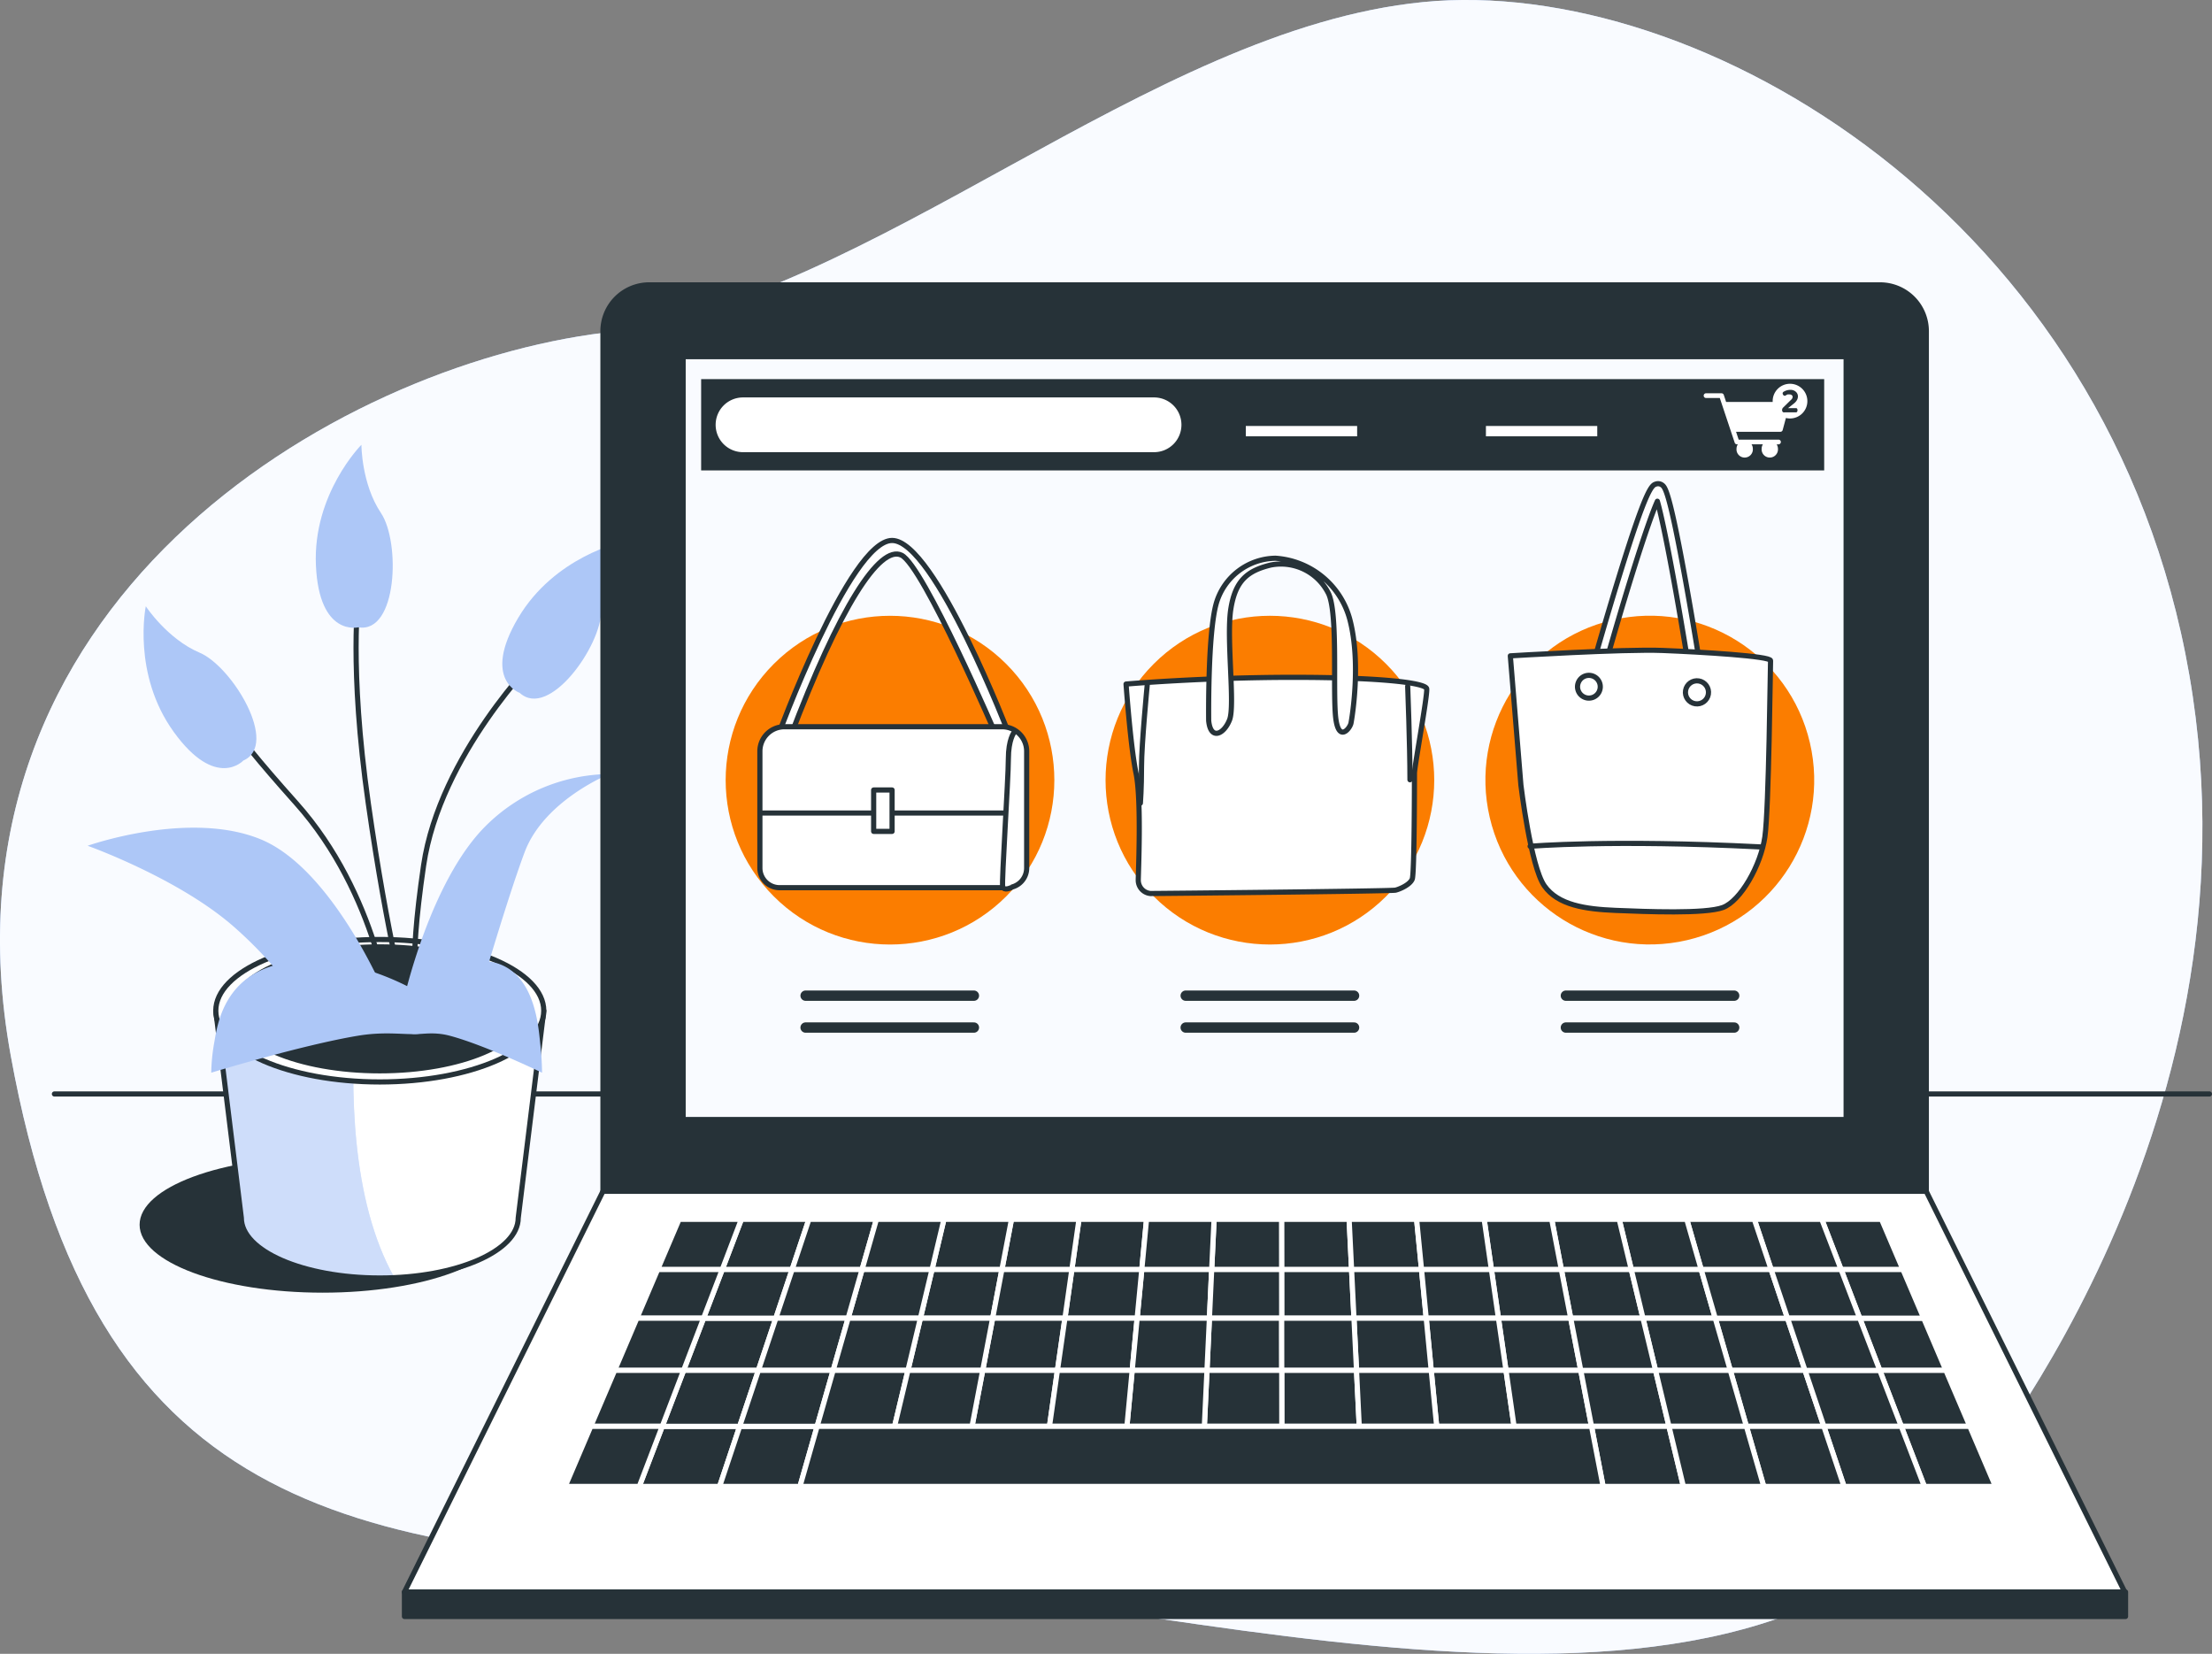 <svg xmlns="http://www.w3.org/2000/svg" width="427.994" height="319.93" viewBox="0 0 427.994 319.93">
  <rect x="0" y="0" width="427.994" height="319.93" fill="#808080" stroke="none"/>
  <g id="Online_shopping-bro_2_" data-name="Online shopping-bro (2)" transform="translate(-0.472 -0.004)">
    <g id="freepik--background-simple--inject-2">
      <path id="Path" d="M379.02,289.019s60-69.52,44.59-158.427S328.7-4.865,275.373.4,168.954,57.915,116.85,64.37-13.8,116.779,2.08,204.213,66.2,300.2,144.288,303.413,332.879,346.663,379.02,289.019Z" transform="translate(0.472 0.004)" fill="#adc7f7"/>
      <path id="Path-2" data-name="Path" d="M379.02,289.019s60-69.52,44.59-158.427S328.7-4.865,275.373.4,168.954,57.915,116.85,64.37-13.8,116.779,2.08,204.213,66.2,300.2,144.288,303.413,332.879,346.663,379.02,289.019Z" transform="translate(0.472 0.004)" fill="#f9fbff"/>
    </g>
    <g id="freepik--Desk--inject-2" transform="translate(11.002 210.034)">
      <path id="Path-3" data-name="Path" d="M0,.8H416.964" transform="translate(0 0.8)" fill="none" stroke="#263238" stroke-linecap="round" stroke-linejoin="round" stroke-miterlimit="10" stroke-width="1"/>
    </g>
    <g id="freepik--Plant--inject-2" transform="translate(16.503 85.773)">
      <ellipse id="Oval" cx="35.425" cy="13.141" rx="35.425" ry="13.141" transform="translate(10.98 138.018)" fill="#263238"/>
      <path id="Path-4" data-name="Path" d="M0,0,4.94,40.071c0,6.422,11.992,11.634,26.789,11.634s26.789-5.212,26.789-11.634L63.458,0Z" transform="translate(25.722 109.757)" fill="#fff"/>
      <g id="Group" transform="translate(25.304 108.866)">
        <path id="Path-5" data-name="Path" d="M27.086,0H0L4.94,40.071c0,6.422,11.992,11.634,26.789,11.634q1.441,0,2.838-.066C26.129,36.685,25.986,14.735,27.086,0Z" transform="translate(0.418 0.891)" fill="#adc7f7"/>
        <path id="Path-6" data-name="Path" d="M27.086,0H0L4.94,40.071c0,6.422,11.992,11.634,26.789,11.634q1.441,0,2.838-.066C26.129,36.685,25.986,14.735,27.086,0Z" transform="translate(0.418 0.891)" fill="#fff" opacity="0.4"/>
      </g>
      <path id="Path-7" data-name="Path" d="M0,0,4.94,40.071c0,6.422,11.992,11.634,26.789,11.634s26.789-5.212,26.789-11.634L63.458,0Z" transform="translate(25.722 109.757)" fill="none" stroke="#263238" stroke-linecap="round" stroke-linejoin="round" stroke-miterlimit="10" stroke-width="1"/>
      <ellipse id="Oval-2" data-name="Oval" cx="31.729" cy="13.779" rx="31.729" ry="13.779" transform="translate(25.722 95.978)" fill="#fff" stroke="#263238" stroke-linecap="round" stroke-linejoin="round" stroke-miterlimit="10" stroke-width="1"/>
      <ellipse id="Oval-3" data-name="Oval" cx="28.351" cy="11.986" rx="28.351" ry="11.986" transform="translate(29.099 97.408)" fill="#263238" stroke="#263238" stroke-linecap="round" stroke-linejoin="round" stroke-miterlimit="10" stroke-width="1"/>
      <path id="Path-8" data-name="Path" d="M30.617,56.573s-2.53-23.335-18.3-41S.417.084.417.084" transform="translate(28.99 54.063)" fill="none" stroke="#263238" stroke-linecap="round" stroke-linejoin="round" stroke-miterlimit="10" stroke-width="1"/>
      <path id="Path-9" data-name="Path" d="M23.839,0S4.916,18.925,1.759,40.368.659,65.276.659,65.276" transform="translate(64.174 41.259)" fill="none" stroke="#263238" stroke-linecap="round" stroke-linejoin="round" stroke-miterlimit="10" stroke-width="1"/>
      <path id="Path-10" data-name="Path" d="M9.847,80.066s-3.7-13.2-7.481-39.709S.473,0,.473,0" transform="translate(52.863 29.284)" fill="none" stroke="#263238" stroke-linecap="round" stroke-linejoin="round" stroke-miterlimit="10" stroke-width="1"/>
      <path id="Path-11" data-name="Path" d="M19.3,29.845s-5.292,5.74-13.433-5.5S.432,0,.432,0s4.148,6.323,10.43,8.984S26.319,26.766,19.3,29.845Z" transform="translate(11.747 31.516)" fill="#adc7f7"/>
      <path id="Path-12" data-name="Path" d="M8.226,35.31S.657,37.2.03,23.335,8.831,0,8.831,0s0,7.566,3.785,13.2S15.806,36.575,8.226,35.31Z" transform="translate(45.066 0.275)" fill="#adc7f7"/>
      <path id="Path-13" data-name="Path" d="M3.366,29.2s-7.371-2.562-.3-14.5S23.246,0,23.246,0,19.1,6.334,19.153,13.2,9.054,34.4,3.366,29.2Z" transform="translate(81.16 19.068)" fill="#adc7f7"/>
      <path id="Path-14" data-name="Path" d="M61.2,43.513s5.05-22.708,15.776-33.419A34.443,34.443,0,0,1,100.952,0s-12.619,5.047-16.4,15.131S74.426,47.3,74.426,47.3H42.918S39.122,39.1,28.4,29.636,0,13.878,0,13.878s19.561-6.939,33.445-1.265S57.418,42.3,57.418,42.3Z" transform="translate(0.924 63.967)" fill="#adc7f7"/>
      <path id="Path-15" data-name="Path" d="M42.147,7.319S29.628-1.269,15.963.161,1.166,12.686.561,15.908A37.108,37.108,0,0,0,0,21.637s17.6-5.366,28.45-7.159S43.853,17.7,42.147,7.319Z" transform="translate(24.842 100.106)" fill="#adc7f7"/>
      <path id="Path-16" data-name="Path" d="M.219,7.319S8.1-1.269,16.722.161s9.307,12.525,9.659,15.747a56.925,56.925,0,0,1,.363,5.729s-11.1-5.366-17.9-7.159S-.859,17.7.219,7.319Z" transform="translate(62.105 100.106)" fill="#adc7f7"/>
    </g>
    <g id="freepik--Device--inject-2" transform="translate(78.112 54.983)">
      <path id="Path-17" data-name="Path" d="M8.955,0H247.1a8.953,8.953,0,0,1,8.955,8.951v166.4H0V8.94A8.953,8.953,0,0,1,8.955,0Z" transform="translate(39.023 0.132)" fill="#263238" stroke="#263238" stroke-linecap="round" stroke-linejoin="round" stroke-miterlimit="10" stroke-width="1"/>
      <path id="Path-18" data-name="Path" d="M332.856,77.515H0L38.407,0H294.449l38.407,77.515Z" transform="translate(0.616 175.483)" fill="#fff" stroke="#263238" stroke-linecap="round" stroke-linejoin="round" stroke-miterlimit="10" stroke-width="1"/>
      <rect id="Rectangle" width="225.029" height="147.585" transform="translate(54.535 14.01)" fill="#f9fbff" stroke="#263238" stroke-linecap="round" stroke-linejoin="round" stroke-miterlimit="10" stroke-width="1"/>
      <circle id="Oval-4" data-name="Oval" cx="31.798" cy="31.798" r="31.798" transform="translate(49.595 95.943) rotate(-45)" fill="#fb7d00"/>
      <circle id="Oval-5" data-name="Oval" cx="31.798" cy="31.798" r="31.798" transform="translate(123.099 95.941) rotate(-45)" fill="#fb7d00"/>
      <ellipse id="Oval-6" data-name="Oval" cx="31.805" cy="31.792" rx="31.805" ry="31.792" transform="translate(203.386 72.186) rotate(-13.12)" fill="#fb7d00"/>
      <path id="Path-19" data-name="Path" d="M0,38.268S14.016,0,22.256,0,45.008,37.817,45.008,37.817l-2.453.22S28.307,4.893,24.083,2.848,12.058,12.855,2.486,38.224Z" transform="translate(72.71 49.573)" fill="#fff" stroke="#263238" stroke-linecap="round" stroke-linejoin="round" stroke-miterlimit="10" stroke-width="1"/>
      <path id="Path-20" data-name="Path" d="M4.742,0H46.867A4.752,4.752,0,0,1,51.62,4.751V27.337a3.806,3.806,0,0,1-3.807,3.8H3.807A3.806,3.806,0,0,1,0,27.337V4.762A4.752,4.752,0,0,1,4.742,0Z" transform="translate(69.388 85.608)" fill="#fff" stroke="#263238" stroke-linecap="round" stroke-linejoin="round" stroke-miterlimit="10" stroke-width="1"/>
      <path id="Path-21" data-name="Path" d="M0,.55H46.735" transform="translate(69.817 101.751)" fill="#fff" stroke="#263238" stroke-linecap="round" stroke-linejoin="round" stroke-miterlimit="10" stroke-width="1"/>
      <path id="Path-22" data-name="Path" d="M2.227,0s-1.1,1.342-1.1,5.124S-.2,28.932.027,29.812s1.562.231,1.562.231" transform="translate(116.338 86.719)" fill="#fff" stroke="#263238" stroke-linecap="round" stroke-linejoin="round" stroke-miterlimit="10" stroke-width="1"/>
      <rect id="Rectangle-2" data-name="Rectangle" width="3.565" height="8.005" transform="translate(91.402 97.847)" fill="#fff" stroke="#263238" stroke-linecap="round" stroke-linejoin="round" stroke-miterlimit="10" stroke-width="1"/>
      <path id="Path-23" data-name="Path" d="M0,1.3S14.863,0,32.312,0,57.957,1.1,58.166,2.2,55.8,17.276,55.8,18.562s0,19.387-.429,20.465S53,40.962,52.137,41.171s-46.108.649-47.4.649a2.585,2.585,0,0,1-2.376-2.584c0-1.287.649-15.505-.429-20.674S0,1.3,0,1.3Z" transform="translate(140.239 76.052)" fill="#fff" stroke="#263238" stroke-linecap="round" stroke-linejoin="round" stroke-miterlimit="10" stroke-width="1"/>
      <path id="Path-24" data-name="Path" d="M.009,31.439S-.211,14.427,1.516,8.61A12.1,12.1,0,0,1,12.936,0a16,16,0,0,1,14.39,11.865c2.2,8.39.429,18.947.22,20.025s-2.585,4.091-3.025-1.726.44-19.376-1.287-23.258a10.266,10.266,0,0,0-11.2-5.6c-4.533,1.1-6.9,3.013-7.756,8.61s.858,18.529-.22,21.322S.394,35.31.009,31.439Z" transform="translate(156.215 53.014)" fill="#fff" stroke="#263238" stroke-linecap="round" stroke-linejoin="round" stroke-miterlimit="10" stroke-width="1"/>
      <path id="Path-25" data-name="Path" d="M1.32,0S.22,11.414.22,15.725s-.22,7.1-.22,7.1" transform="translate(143.011 77.559)" fill="#fff" stroke="#263238" stroke-linecap="round" stroke-linejoin="round" stroke-miterlimit="10" stroke-width="1"/>
      <path id="Path-26" data-name="Path" d="M.33,0S.77,11.414.77,18.089" transform="translate(194.4 77.779)" fill="none" stroke="#263238" stroke-linecap="round" stroke-linejoin="round" stroke-miterlimit="10" stroke-width="1"/>
      <path id="Path-27" data-name="Path" d="M19.591,37a1.1,1.1,0,0,1-1.1-.946c-2.123-13.273-4.786-27.909-6.15-32.66-2.013,4.487-6.436,18.771-10.1,31.758a1.141,1.141,0,0,1-2.2-.6c0-.088,2.354-8.368,4.907-16.627C10.262.7,11.263.323,12.055.07a1.31,1.31,0,0,1,1.188.176c.583.429,1.386,1.012,4.555,18.518C19.327,27.21,20.669,35.611,20.68,35.7a1.1,1.1,0,0,1-.935,1.287.726.726,0,0,1-.154.011Z" transform="translate(230.697 38.594)" fill="#fff" stroke="#263238" stroke-linecap="round" stroke-linejoin="round" stroke-miterlimit="10" stroke-width="1"/>
      <path id="Path-28" data-name="Path" d="M0,1.088S21.9-.254,29.452.043s20.958,1.1,20.9,1.968S50.036,30.6,49.255,36.1s-4.709,12.4-8.119,13.669-14.874.8-20.749.561S9.219,49.319,6.579,45.569s-4.533-19.5-4.533-19.5Z" transform="translate(214.588 70.808)" fill="#fff" stroke="#263238" stroke-linecap="round" stroke-linejoin="round" stroke-miterlimit="10" stroke-width="1"/>
      <path id="Path-29" data-name="Path" d="M4.4,2.25a2.2,2.2,0,1,0-.71,1.568A2.2,2.2,0,0,0,4.4,2.25Z" transform="translate(227.593 75.671)" fill="#fff" stroke="#263238" stroke-linecap="round" stroke-linejoin="round" stroke-miterlimit="10" stroke-width="1"/>
      <ellipse id="Oval-7" data-name="Oval" cx="2.232" cy="2.233" rx="2.232" ry="2.233" transform="translate(248.133 80.791) rotate(-80.56)" fill="#fff" stroke="#263238" stroke-linecap="round" stroke-linejoin="round" stroke-miterlimit="10" stroke-width="1"/>
      <path id="Path-30" data-name="Path" d="M0,.768S15.732-.563,44.524.889" transform="translate(218.417 107.966)" fill="#fff" stroke="#263238" stroke-linecap="round" stroke-linejoin="round" stroke-miterlimit="10" stroke-width="1"/>
      <rect id="Rectangle-3" data-name="Rectangle" width="217.294" height="17.66" transform="translate(58.023 18.364)" fill="#263238"/>
      <path id="Path-31" data-name="Path" d="M0,.55H21.541" transform="translate(163.408 27.876)" fill="none" stroke="#fff" stroke-miterlimit="10" stroke-width="2"/>
      <path id="Path-32" data-name="Path" d="M0,.55H21.541" transform="translate(209.868 27.876)" fill="none" stroke="#fff" stroke-miterlimit="10" stroke-width="2"/>
      <path id="Shape" d="M11.96,12.2a1.581,1.581,0,0,1-.749-1.48,1.612,1.612,0,0,1,.242-.847h-2.2a1.532,1.532,0,0,1,.253.847,1.584,1.584,0,1,1-3.157,0A1.624,1.624,0,0,1,6.6,9.875H6.436A.463.463,0,0,1,6,9.567L3.114.913H.451A.452.452,0,0,1,0,.451.451.451,0,0,1,.451,0H3.443a.461.461,0,0,1,.44.308l.452,1.364h11.8a.441.441,0,0,1,.363.187.461.461,0,0,1,.088.4l-1.309,4.86a.451.451,0,0,1-.44.33H6.26l.506,1.517h7.7a.45.45,0,0,1,.462.451.461.461,0,0,1-.462.462h-.352a1.624,1.624,0,0,1,.253.847A1.584,1.584,0,0,1,11.96,12.2Z" transform="translate(252.005 21.102)" fill="#fff"/>
      <path id="Path-33" data-name="Path" d="M6.711,3.409a3.356,3.356,0,1,0-3.356,3.3,3.354,3.354,0,0,0,3.356-3.3Z" transform="translate(265.35 19.266)" fill="#fff"/>
      <path id="Path-34" data-name="Path" d="M.169,4.3a.407.407,0,0,1-.154-.253.682.682,0,0,1,.176-.616l1.54-1.507a.77.77,0,0,0,.308-.561.429.429,0,0,0-.176-.352A.66.66,0,0,0,1.445.881H1.071L.917.947l-.165.1-.143.077a.275.275,0,0,1-.187,0A.33.33,0,0,1,.235,1,.759.759,0,0,1,.125.793a.33.33,0,0,1,0-.231A.374.374,0,0,1,.3.364,2.454,2.454,0,0,1,1.665,0,1.442,1.442,0,0,1,2.677.386a1.165,1.165,0,0,1,.385.88,1.429,1.429,0,0,1-.176.682,2.134,2.134,0,0,1-.55.649l-1.177.935H2.7a.231.231,0,0,1,.209.121.539.539,0,0,1,.077.275.66.66,0,0,1-.077.3.253.253,0,0,1-.209.121H.5A.4.4,0,0,1,.169,4.3Z" transform="translate(267.172 20.441)" fill="#263238"/>
      <path id="Path-35" data-name="Path" d="M84.834,10.59H5.292A5.291,5.291,0,0,1,0,5.289H0A5.291,5.291,0,0,1,5.292,0H84.834a5.291,5.291,0,0,1,5.292,5.289h0a5.291,5.291,0,0,1-5.292,5.3Z" transform="translate(60.828 21.905)" fill="#fff"/>
      <path id="Path-36" data-name="Path" d="M0,.55H32.565" transform="translate(78.233 137.083)" fill="none" stroke="#263238" stroke-linecap="round" stroke-linejoin="round" stroke-miterlimit="10" stroke-width="2"/>
      <path id="Path-37" data-name="Path" d="M0,.55H32.565" transform="translate(78.233 143.252)" fill="none" stroke="#263238" stroke-linecap="round" stroke-linejoin="round" stroke-miterlimit="10" stroke-width="2"/>
      <path id="Path-38" data-name="Path" d="M0,.55H32.576" transform="translate(151.779 137.083)" fill="none" stroke="#263238" stroke-linecap="round" stroke-linejoin="round" stroke-miterlimit="10" stroke-width="2"/>
      <path id="Path-39" data-name="Path" d="M0,.55H32.576" transform="translate(151.779 143.252)" fill="none" stroke="#263238" stroke-linecap="round" stroke-linejoin="round" stroke-miterlimit="10" stroke-width="2"/>
      <path id="Path-40" data-name="Path" d="M0,.55H32.565" transform="translate(225.337 137.083)" fill="none" stroke="#263238" stroke-linecap="round" stroke-linejoin="round" stroke-miterlimit="10" stroke-width="2"/>
      <path id="Path-41" data-name="Path" d="M0,.55H32.565" transform="translate(225.337 143.252)" fill="none" stroke="#263238" stroke-linecap="round" stroke-linejoin="round" stroke-miterlimit="10" stroke-width="2"/>
      <path id="Path-42" data-name="Path" d="M13.983,9.446,14.423,0H.9L0,9.446Z" transform="translate(142.384 190.581)" fill="#263238" stroke="#fff" stroke-linecap="round" stroke-linejoin="round" stroke-miterlimit="10" stroke-width="1"/>
      <path id="Path-43" data-name="Path" d="M13.994,9.446,13.532,0H0L.011,9.446Z" transform="translate(170.339 190.581)" fill="#263238" stroke="#fff" stroke-linecap="round" stroke-linejoin="round" stroke-miterlimit="10" stroke-width="1"/>
      <path id="Path-44" data-name="Path" d="M2.915,10.095H17.372L13.983,0H0L2.915,10.095Z" transform="translate(254.238 200.027)" fill="#263238" stroke="#fff" stroke-linecap="round" stroke-linejoin="round" stroke-miterlimit="10" stroke-width="1"/>
      <path id="Path-45" data-name="Path" d="M13.972,9.446,14.874,0H1.342L0,9.446Z" transform="translate(128.412 190.581)" fill="#263238" stroke="#fff" stroke-linecap="round" stroke-linejoin="round" stroke-miterlimit="10" stroke-width="1"/>
      <path id="Path-46" data-name="Path" d="M13.983,9.446,15.776,0H2.255L0,9.446Z" transform="translate(100.445 190.581)" fill="#263238" stroke="#fff" stroke-linecap="round" stroke-linejoin="round" stroke-miterlimit="10" stroke-width="1"/>
      <path id="Path-47" data-name="Path" d="M15.8,9.446,13.532,0H0L1.815,9.446Z" transform="translate(224.457 190.581)" fill="#263238" stroke="#fff" stroke-linecap="round" stroke-linejoin="round" stroke-miterlimit="10" stroke-width="1"/>
      <path id="Path-48" data-name="Path" d="M16.25,9.446,13.521,0H0L2.266,9.446Z" transform="translate(237.989 190.581)" fill="#263238" stroke="#fff" stroke-linecap="round" stroke-linejoin="round" stroke-miterlimit="10" stroke-width="1"/>
      <path id="Path-49" data-name="Path" d="M13.983,9.446,16.238,0H2.706L0,9.446Z" transform="translate(86.462 190.581)" fill="#263238" stroke="#fff" stroke-linecap="round" stroke-linejoin="round" stroke-miterlimit="10" stroke-width="1"/>
      <path id="Path-50" data-name="Path" d="M14.445,9.446,13.532,0H0L.462,9.446Z" transform="translate(183.871 190.581)" fill="#263238" stroke="#fff" stroke-linecap="round" stroke-linejoin="round" stroke-miterlimit="10" stroke-width="1"/>
      <path id="Path-51" data-name="Path" d="M16.712,9.446,13.532,0H0L2.728,9.446Z" transform="translate(251.51 190.581)" fill="#263238" stroke="#fff" stroke-linecap="round" stroke-linejoin="round" stroke-miterlimit="10" stroke-width="1"/>
      <path id="Path-52" data-name="Path" d="M15.347,9.446,13.532,0H0L1.364,9.446Z" transform="translate(210.924 190.581)" fill="#263238" stroke="#fff" stroke-linecap="round" stroke-linejoin="round" stroke-miterlimit="10" stroke-width="1"/>
      <path id="Path-53" data-name="Path" d="M14.885,9.446,13.521,0H0L.913,9.446Z" transform="translate(197.403 190.581)" fill="#263238" stroke="#fff" stroke-linecap="round" stroke-linejoin="round" stroke-miterlimit="10" stroke-width="1"/>
      <path id="Path-54" data-name="Path" d="M13.983,9.446,13.972,0H.44L0,9.446Z" transform="translate(156.367 190.581)" fill="#263238" stroke="#fff" stroke-linecap="round" stroke-linejoin="round" stroke-miterlimit="10" stroke-width="1"/>
      <path id="Path-55" data-name="Path" d="M17.845,0H3.862L0,10.095H14.467L17.845,0Z" transform="translate(54.634 200.027)" fill="#263238" stroke="#fff" stroke-linecap="round" stroke-linejoin="round" stroke-miterlimit="10" stroke-width="1"/>
      <path id="Path-56" data-name="Path" d="M17.141,0H3.62L0,9.446H13.983L17.141,0Z" transform="translate(58.496 190.581)" fill="#263238" stroke="#fff" stroke-linecap="round" stroke-linejoin="round" stroke-miterlimit="10" stroke-width="1"/>
      <path id="Path-57" data-name="Path" d="M13.983,9.446,16.69,0H3.157L0,9.446Z" transform="translate(72.479 190.581)" fill="#263238" stroke="#fff" stroke-linecap="round" stroke-linejoin="round" stroke-miterlimit="10" stroke-width="1"/>
      <path id="Path-58" data-name="Path" d="M4.445,0,0,11.634H15.545L19.429,0Z" transform="translate(46.053 220.943)" fill="#263238" stroke="#fff" stroke-linecap="round" stroke-linejoin="round" stroke-miterlimit="10" stroke-width="1"/>
      <path id="Path-59" data-name="Path" d="M18.6,0H4.137L0,10.821H14.984L18.6,0Z" transform="translate(50.498 210.122)" fill="#263238" stroke="#fff" stroke-linecap="round" stroke-linejoin="round" stroke-miterlimit="10" stroke-width="1"/>
      <path id="Path-60" data-name="Path" d="M3.884,0,0,11.634H15.545L18.868,0Z" transform="translate(61.598 220.943)" fill="#263238" stroke="#fff" stroke-linecap="round" stroke-linejoin="round" stroke-miterlimit="10" stroke-width="1"/>
      <path id="Path-61" data-name="Path" d="M13.983,9.446,15.325,0H1.793L0,9.446Z" transform="translate(114.429 190.581)" fill="#263238" stroke="#fff" stroke-linecap="round" stroke-linejoin="round" stroke-miterlimit="10" stroke-width="1"/>
      <path id="Path-62" data-name="Path" d="M14.456,10.095,15.908,0H1.925L0,10.095Z" transform="translate(112.503 200.027)" fill="#263238" stroke="#fff" stroke-linecap="round" stroke-linejoin="round" stroke-miterlimit="10" stroke-width="1"/>
      <path id="Path-63" data-name="Path" d="M14.467,10.095,16.393,0H2.409L0,10.095Z" transform="translate(98.036 200.027)" fill="#263238" stroke="#fff" stroke-linecap="round" stroke-linejoin="round" stroke-miterlimit="10" stroke-width="1"/>
      <path id="Path-64" data-name="Path" d="M14.467,10.095,15.424,0H1.452L0,10.095Z" transform="translate(126.96 200.027)" fill="#263238" stroke="#fff" stroke-linecap="round" stroke-linejoin="round" stroke-miterlimit="10" stroke-width="1"/>
      <path id="Path-65" data-name="Path" d="M17.361,0H3.378L0,10.095H14.467L17.361,0Z" transform="translate(69.102 200.027)" fill="#263238" stroke="#fff" stroke-linecap="round" stroke-linejoin="round" stroke-miterlimit="10" stroke-width="1"/>
      <path id="Path-66" data-name="Path" d="M3.113,10.821H18.1L14.456,0H0L3.113,10.821Z" transform="translate(257.154 210.122)" fill="#263238" stroke="#fff" stroke-linecap="round" stroke-linejoin="round" stroke-miterlimit="10" stroke-width="1"/>
      <path id="Path-67" data-name="Path" d="M14.467,10.095,16.877,0H2.893L0,10.095Z" transform="translate(83.569 200.027)" fill="#263238" stroke="#fff" stroke-linecap="round" stroke-linejoin="round" stroke-miterlimit="10" stroke-width="1"/>
      <path id="Path-68" data-name="Path" d="M3.62,0,0,10.821H14.984L18.087,0Z" transform="translate(65.482 210.122)" fill="#263238" stroke="#fff" stroke-linecap="round" stroke-linejoin="round" stroke-miterlimit="10" stroke-width="1"/>
      <path id="Path-69" data-name="Path" d="M15.93,10.095,13.983,0H0L1.463,10.095Z" transform="translate(212.289 200.027)" fill="#263238" stroke="#fff" stroke-linecap="round" stroke-linejoin="round" stroke-miterlimit="10" stroke-width="1"/>
      <path id="Path-70" data-name="Path" d="M15.435,10.095,13.972,0H0L.968,10.095Z" transform="translate(198.317 200.027)" fill="#263238" stroke="#fff" stroke-linecap="round" stroke-linejoin="round" stroke-miterlimit="10" stroke-width="1"/>
      <path id="Path-71" data-name="Path" d="M16.9,10.095,13.983,0H0L2.431,10.095Z" transform="translate(240.255 200.027)" fill="#263238" stroke="#fff" stroke-linecap="round" stroke-linejoin="round" stroke-miterlimit="10" stroke-width="1"/>
      <path id="Path-72" data-name="Path" d="M14.467,10.095,14.456,0H.473L0,10.095Z" transform="translate(155.894 200.027)" fill="#263238" stroke="#fff" stroke-linecap="round" stroke-linejoin="round" stroke-miterlimit="10" stroke-width="1"/>
      <path id="Path-73" data-name="Path" d="M14.951,10.095,13.983,0H0L.5,10.095Z" transform="translate(184.333 200.027)" fill="#263238" stroke="#fff" stroke-linecap="round" stroke-linejoin="round" stroke-miterlimit="10" stroke-width="1"/>
      <path id="Path-74" data-name="Path" d="M14.478,10.095,13.983,0H0L.011,10.095Z" transform="translate(170.35 200.027)" fill="#263238" stroke="#fff" stroke-linecap="round" stroke-linejoin="round" stroke-miterlimit="10" stroke-width="1"/>
      <path id="Path-75" data-name="Path" d="M14.467,10.095,14.94,0H.957L0,10.095Z" transform="translate(141.427 200.027)" fill="#263238" stroke="#fff" stroke-linecap="round" stroke-linejoin="round" stroke-miterlimit="10" stroke-width="1"/>
      <path id="Path-76" data-name="Path" d="M0,0,1.056,10.821H16.029L14.467,0Z" transform="translate(199.285 210.122)" fill="#263238" stroke="#fff" stroke-linecap="round" stroke-linejoin="round" stroke-miterlimit="10" stroke-width="1"/>
      <path id="Path-77" data-name="Path" d="M0,0,1.562,10.821H16.547L14.467,0Z" transform="translate(213.752 210.122)" fill="#263238" stroke="#fff" stroke-linecap="round" stroke-linejoin="round" stroke-miterlimit="10" stroke-width="1"/>
      <path id="Path-78" data-name="Path" d="M3.1,0,0,10.821H14.984L17.57,0Z" transform="translate(80.466 210.122)" fill="#263238" stroke="#fff" stroke-linecap="round" stroke-linejoin="round" stroke-miterlimit="10" stroke-width="1"/>
      <path id="Path-79" data-name="Path" d="M0,0,2.079,10.821H17.064L14.467,0Z" transform="translate(228.219 210.122)" fill="#263238" stroke="#fff" stroke-linecap="round" stroke-linejoin="round" stroke-miterlimit="10" stroke-width="1"/>
      <path id="Path-80" data-name="Path" d="M0,0,.011,10.821H15L14.467,0Z" transform="translate(170.361 210.122)" fill="#263238" stroke="#fff" stroke-linecap="round" stroke-linejoin="round" stroke-miterlimit="10" stroke-width="1"/>
      <path id="Path-81" data-name="Path" d="M0,0,2.6,10.821H17.581L14.467,0Z" transform="translate(242.686 210.122)" fill="#263238" stroke="#fff" stroke-linecap="round" stroke-linejoin="round" stroke-miterlimit="10" stroke-width="1"/>
      <path id="Path-82" data-name="Path" d="M0,0,.528,10.821H15.512L14.456,0Z" transform="translate(184.828 210.122)" fill="#263238" stroke="#fff" stroke-linecap="round" stroke-linejoin="round" stroke-miterlimit="10" stroke-width="1"/>
      <path id="Path-83" data-name="Path" d="M2.068,0,0,10.821H14.984L16.525,0Z" transform="translate(110.435 210.122)" fill="#263238" stroke="#fff" stroke-linecap="round" stroke-linejoin="round" stroke-miterlimit="10" stroke-width="1"/>
      <path id="Path-84" data-name="Path" d="M2.585,0,0,10.821H14.984L17.053,0Z" transform="translate(95.451 210.122)" fill="#263238" stroke="#fff" stroke-linecap="round" stroke-linejoin="round" stroke-miterlimit="10" stroke-width="1"/>
      <path id="Path-85" data-name="Path" d="M.506,0,0,10.821H14.984L14.973,0Z" transform="translate(155.388 210.122)" fill="#263238" stroke="#fff" stroke-linecap="round" stroke-linejoin="round" stroke-miterlimit="10" stroke-width="1"/>
      <path id="Path-86" data-name="Path" d="M1.023,0,0,10.821H14.984L15.49,0Z" transform="translate(140.404 210.122)" fill="#263238" stroke="#fff" stroke-linecap="round" stroke-linejoin="round" stroke-miterlimit="10" stroke-width="1"/>
      <path id="Path-87" data-name="Path" d="M1.54,0,0,10.821H14.984L16.007,0Z" transform="translate(125.419 210.122)" fill="#263238" stroke="#fff" stroke-linecap="round" stroke-linejoin="round" stroke-miterlimit="10" stroke-width="1"/>
      <path id="Path-88" data-name="Path" d="M16.415,10.095,13.983,0H0L1.947,10.095Z" transform="translate(226.272 200.027)" fill="#263238" stroke="#fff" stroke-linecap="round" stroke-linejoin="round" stroke-miterlimit="10" stroke-width="1"/>
      <path id="Path-89" data-name="Path" d="M13.521,9.677,16.756,0H3.686L0,9.677Z" transform="translate(62.116 180.904)" fill="#263238" stroke="#fff" stroke-linecap="round" stroke-linejoin="round" stroke-miterlimit="10" stroke-width="1"/>
      <path id="Path-90" data-name="Path" d="M16.525,0H4.027L0,9.446H12.9L16.525,0Z" transform="translate(45.591 190.581)" fill="#263238" stroke="#fff" stroke-linecap="round" stroke-linejoin="round" stroke-miterlimit="10" stroke-width="1"/>
      <path id="Path-91" data-name="Path" d="M16.183,0H4.126L0,9.677H12.5L16.183,0Z" transform="translate(49.618 180.904)" fill="#263238" stroke="#fff" stroke-linecap="round" stroke-linejoin="round" stroke-miterlimit="10" stroke-width="1"/>
      <path id="Path-92" data-name="Path" d="M17.207,0H4.3L0,10.095H13.345L17.207,0Z" transform="translate(41.289 200.027)" fill="#263238" stroke="#fff" stroke-linecap="round" stroke-linejoin="round" stroke-miterlimit="10" stroke-width="1"/>
      <path id="Path-93" data-name="Path" d="M17.966,0H4.621L0,10.821H13.829L17.966,0Z" transform="translate(36.669 210.122)" fill="#263238" stroke="#fff" stroke-linecap="round" stroke-linejoin="round" stroke-miterlimit="10" stroke-width="1"/>
      <path id="Path-94" data-name="Path" d="M18.791,0H4.962L0,11.634H14.346L18.791,0Z" transform="translate(31.707 220.943)" fill="#263238" stroke="#fff" stroke-linecap="round" stroke-linejoin="round" stroke-miterlimit="10" stroke-width="1"/>
      <path id="Path-95" data-name="Path" d="M0,0,3.884,10.095H16.679L12.377,0Z" transform="translate(282.193 200.027)" fill="#263238" stroke="#fff" stroke-linecap="round" stroke-linejoin="round" stroke-miterlimit="10" stroke-width="1"/>
      <path id="Path-96" data-name="Path" d="M4.159,10.821H17.416L12.795,0H0L4.159,10.821Z" transform="translate(286.077 210.122)" fill="#263238" stroke="#fff" stroke-linecap="round" stroke-linejoin="round" stroke-miterlimit="10" stroke-width="1"/>
      <path id="Path-97" data-name="Path" d="M4.467,11.634H18.219L13.257,0H0L4.467,11.634Z" transform="translate(290.236 220.943)" fill="#263238" stroke="#fff" stroke-linecap="round" stroke-linejoin="round" stroke-miterlimit="10" stroke-width="1"/>
      <path id="Path-98" data-name="Path" d="M13.543,9.677,13.07,0H0L.011,9.677Z" transform="translate(170.328 180.904)" fill="#263238" stroke="#fff" stroke-linecap="round" stroke-linejoin="round" stroke-miterlimit="10" stroke-width="1"/>
      <path id="Path-99" data-name="Path" d="M3.62,9.446H16L11.97,0H0L3.62,9.446Z" transform="translate(278.574 190.581)" fill="#263238" stroke="#fff" stroke-linecap="round" stroke-linejoin="round" stroke-miterlimit="10" stroke-width="1"/>
      <path id="Path-100" data-name="Path" d="M3.642,10.821H18.626L14.467,0H0L3.642,10.821Z" transform="translate(271.61 210.122)" fill="#263238" stroke="#fff" stroke-linecap="round" stroke-linejoin="round" stroke-miterlimit="10" stroke-width="1"/>
      <path id="Path-101" data-name="Path" d="M13.532,9.677,16.3,0H3.234L0,9.677Z" transform="translate(75.637 180.904)" fill="#263238" stroke="#fff" stroke-linecap="round" stroke-linejoin="round" stroke-miterlimit="10" stroke-width="1"/>
      <path id="Path-102" data-name="Path" d="M0,0,3.179,9.446H17.152L13.532,0Z" transform="translate(265.042 190.581)" fill="#263238" stroke="#fff" stroke-linecap="round" stroke-linejoin="round" stroke-miterlimit="10" stroke-width="1"/>
      <path id="Path-103" data-name="Path" d="M15.688,9.677,11.563,0H0L3.719,9.677Z" transform="translate(274.855 180.904)" fill="#263238" stroke="#fff" stroke-linecap="round" stroke-linejoin="round" stroke-miterlimit="10" stroke-width="1"/>
      <path id="Path-104" data-name="Path" d="M16.778,9.677,13.059,0H0L3.245,9.677Z" transform="translate(261.796 180.904)" fill="#263238" stroke="#fff" stroke-linecap="round" stroke-linejoin="round" stroke-miterlimit="10" stroke-width="1"/>
      <path id="Path-105" data-name="Path" d="M0,0,2.244,11.634H17.779L14.984,0Z" transform="translate(230.298 220.943)" fill="#263238" stroke="#fff" stroke-linecap="round" stroke-linejoin="round" stroke-miterlimit="10" stroke-width="1"/>
      <path id="Path-106" data-name="Path" d="M3.906,11.634H19.451L14.984,0H0L3.906,11.634Z" transform="translate(275.251 220.943)" fill="#263238" stroke="#fff" stroke-linecap="round" stroke-linejoin="round" stroke-miterlimit="10" stroke-width="1"/>
      <path id="Path-107" data-name="Path" d="M16.316,9.677,13.07,0H0L2.783,9.677Z" transform="translate(248.726 180.904)" fill="#263238" stroke="#fff" stroke-linecap="round" stroke-linejoin="round" stroke-miterlimit="10" stroke-width="1"/>
      <path id="Path-108" data-name="Path" d="M0,0,3.356,11.634H18.89L14.984,0Z" transform="translate(260.267 220.943)" fill="#263238" stroke="#fff" stroke-linecap="round" stroke-linejoin="round" stroke-miterlimit="10" stroke-width="1"/>
      <path id="Path-109" data-name="Path" d="M0,0,2.794,11.634H18.34L14.984,0Z" transform="translate(245.283 220.943)" fill="#263238" stroke="#fff" stroke-linecap="round" stroke-linejoin="round" stroke-miterlimit="10" stroke-width="1"/>
      <path id="Path-110" data-name="Path" d="M3.389,10.095H17.856L13.972,0H0L3.389,10.095Z" transform="translate(268.221 200.027)" fill="#263238" stroke="#fff" stroke-linecap="round" stroke-linejoin="round" stroke-miterlimit="10" stroke-width="1"/>
      <path id="Path-111" data-name="Path" d="M13.532,9.677,14.445,0H1.375L0,9.677Z" transform="translate(129.754 180.904)" fill="#263238" stroke="#fff" stroke-linecap="round" stroke-linejoin="round" stroke-miterlimit="10" stroke-width="1"/>
      <path id="Path-112" data-name="Path" d="M15.853,9.677,13.07,0H0L2.332,9.677Z" transform="translate(235.656 180.904)" fill="#263238" stroke="#fff" stroke-linecap="round" stroke-linejoin="round" stroke-miterlimit="10" stroke-width="1"/>
      <path id="Path-113" data-name="Path" d="M13.532,9.677,14.907,0H1.848L0,9.677Z" transform="translate(116.222 180.904)" fill="#263238" stroke="#fff" stroke-linecap="round" stroke-linejoin="round" stroke-miterlimit="10" stroke-width="1"/>
      <path id="Path-114" data-name="Path" d="M13.532,9.677,13.521,0H.462L0,9.677Z" transform="translate(156.807 180.904)" fill="#263238" stroke="#fff" stroke-linecap="round" stroke-linejoin="round" stroke-miterlimit="10" stroke-width="1"/>
      <path id="Path-115" data-name="Path" d="M13.521,9.677,15.369,0H2.3L0,9.677Z" transform="translate(102.701 180.904)" fill="#263238" stroke="#fff" stroke-linecap="round" stroke-linejoin="round" stroke-miterlimit="10" stroke-width="1"/>
      <path id="Path-116" data-name="Path" d="M13.532,9.677,15.831,0H2.772L0,9.677Z" transform="translate(89.169 180.904)" fill="#263238" stroke="#fff" stroke-linecap="round" stroke-linejoin="round" stroke-miterlimit="10" stroke-width="1"/>
      <path id="Path-117" data-name="Path" d="M13.521,9.677,13.983,0H.913L0,9.677Z" transform="translate(143.286 180.904)" fill="#263238" stroke="#fff" stroke-linecap="round" stroke-linejoin="round" stroke-miterlimit="10" stroke-width="1"/>
      <path id="Path-118" data-name="Path" d="M15.391,9.677,13.059,0H0L1.859,9.677Z" transform="translate(222.597 180.904)" fill="#263238" stroke="#fff" stroke-linecap="round" stroke-linejoin="round" stroke-miterlimit="10" stroke-width="1"/>
      <path id="Path-119" data-name="Path" d="M14.929,9.677,13.07,0H0L1.4,9.677Z" transform="translate(209.527 180.904)" fill="#263238" stroke="#fff" stroke-linecap="round" stroke-linejoin="round" stroke-miterlimit="10" stroke-width="1"/>
      <path id="Path-120" data-name="Path" d="M14.005,9.677,13.059,0H0L.473,9.677Z" transform="translate(183.398 180.904)" fill="#263238" stroke="#fff" stroke-linecap="round" stroke-linejoin="round" stroke-miterlimit="10" stroke-width="1"/>
      <path id="Path-121" data-name="Path" d="M153.155,0H3.323L0,11.634H155.4L153.155,0Z" transform="translate(77.144 220.943)" fill="#263238" stroke="#fff" stroke-linecap="round" stroke-linejoin="round" stroke-miterlimit="10" stroke-width="1"/>
      <path id="Path-122" data-name="Path" d="M14.467,9.677,13.07,0H0L.946,9.677Z" transform="translate(196.457 180.904)" fill="#263238" stroke="#fff" stroke-linecap="round" stroke-linejoin="round" stroke-miterlimit="10" stroke-width="1"/>
      <rect id="Rectangle-4" data-name="Rectangle" width="333.01" height="4.729" transform="translate(0.616 252.998)" fill="#263238" stroke="#263238" stroke-linecap="round" stroke-linejoin="round" stroke-miterlimit="10" stroke-width="1"/>
    </g>
  </g>
</svg>
